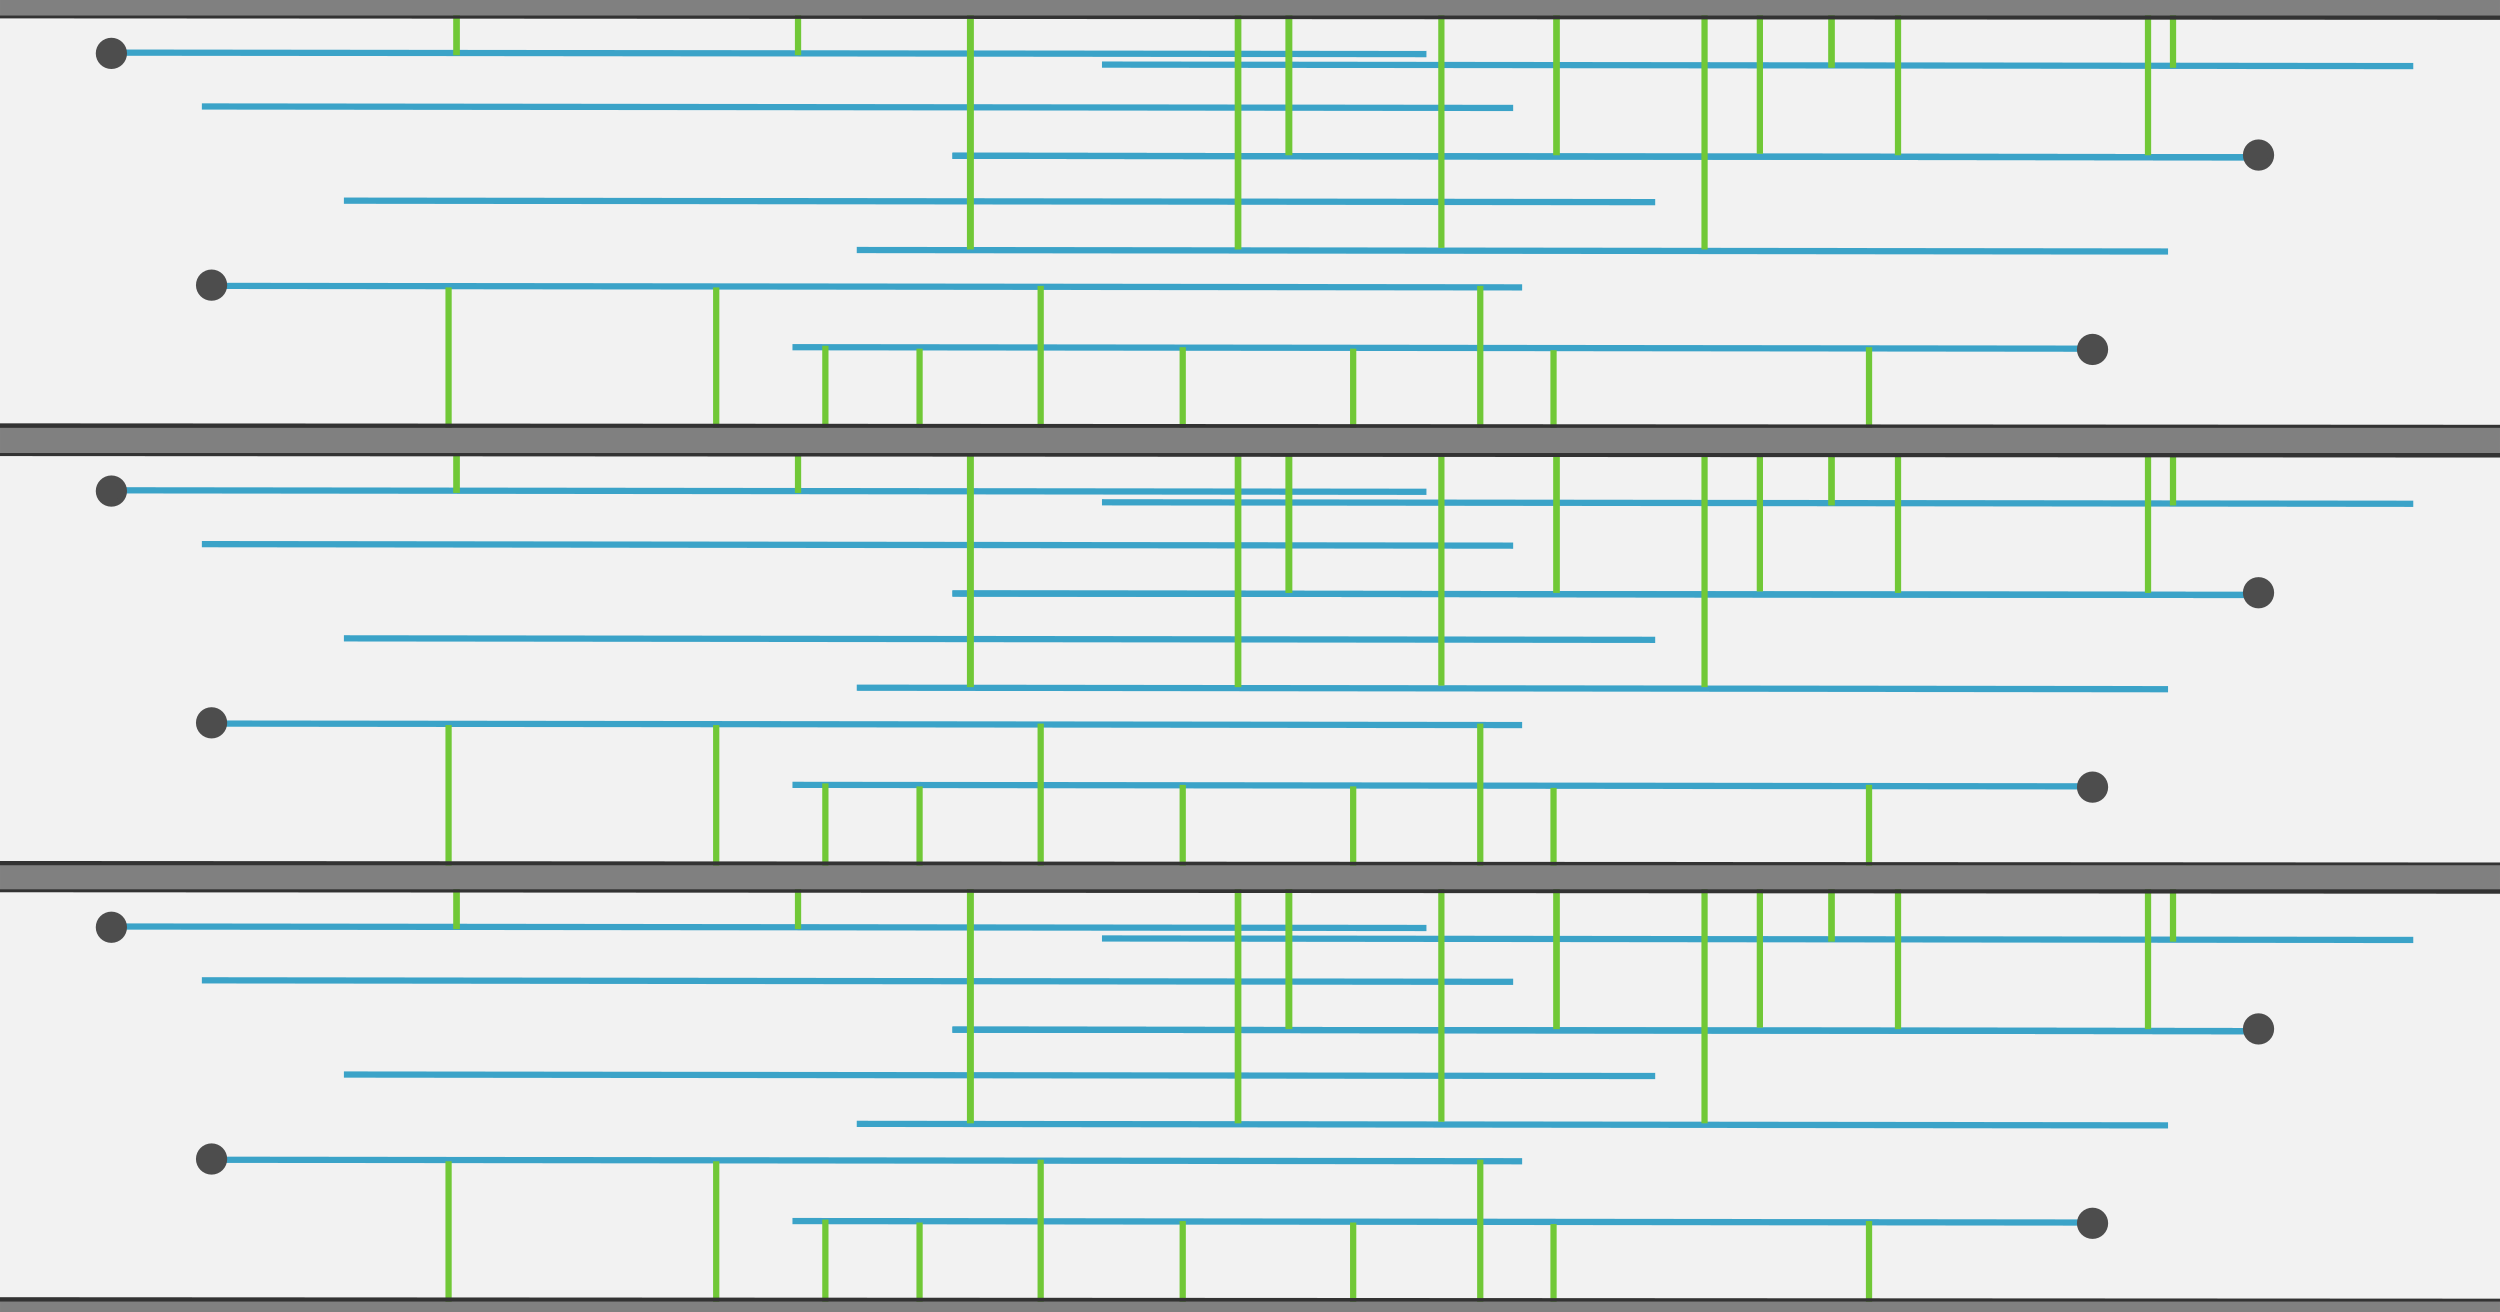 <?xml version="1.0" encoding="UTF-8" standalone="no"?>
<!-- Created with Inkscape (http://www.inkscape.org/) -->

<svg
   xmlns:dc="http://purl.org/dc/elements/1.1/"
   xmlns:cc="http://creativecommons.org/ns#"
   xmlns:rdf="http://www.w3.org/1999/02/22-rdf-syntax-ns#"
   xmlns:svg="http://www.w3.org/2000/svg"
   xmlns="http://www.w3.org/2000/svg"
   xmlns:sodipodi="http://sodipodi.sourceforge.net/DTD/sodipodi-0.dtd"
   xmlns:inkscape="http://www.inkscape.org/namespaces/inkscape"
   width="400"
   height="210"
   viewBox="0 0 105.833 55.563"
   version="1.1"
   id="svg8"
   sodipodi:docname="model_mockup.svg"
   inkscape:version="0.92.2 5c3e80d, 2017-08-06"
   inkscape:export-filename="/Users/cdavew/Dropbox/aics/repos/stress_fiber/notebooks/model_mockup.png"
   inkscape:export-xdpi="156"
   inkscape:export-ydpi="156">
  <rect x="0" y="0" width="105.833" height="55.563" fill="#808080" stroke="none"/>
  <defs
     id="defs2">
    <clipPath
       clipPathUnits="userSpaceOnUse"
       id="clipPath1134">
      <rect
         y="244.4"
         x="-0.19"
         height="17.47"
         width="106.34"
         id="rect1136"
         style="fill:#ffffff;fill-opacity:1;stroke:none;stroke-width:0.5;stroke-opacity:1" />
    </clipPath>
  </defs>
  <sodipodi:namedview
     id="base"
     pagecolor="#ffffff"
     bordercolor="#666666"
     borderopacity="1.0"
     inkscape:pageopacity="0.0"
     inkscape:pageshadow="2"
     inkscape:zoom="4.18"
     inkscape:cx="237.92399"
     inkscape:cy="89.290788"
     inkscape:document-units="mm"
     inkscape:current-layer="layer1"
     showgrid="false"
     units="px"
     inkscape:window-width="3440"
     inkscape:window-height="1395"
     inkscape:window-x="0"
     inkscape:window-y="1"
     inkscape:window-maximized="1" />
  <g
     inkscape:label="Layer 1"
     inkscape:groupmode="layer"
     id="layer1"
     transform="translate(0,-241.437)">
    <g
       id="g1132"
       clip-path="url(#clipPath1134)"
       transform="translate(0,-2.317)">
      <rect
         y="244.4"
         x="-0.19"
         height="17.47"
         width="106.34"
         id="rect1089"
         style="fill:#f2f2f2;fill-opacity:1;stroke:none;stroke-width:0.5;stroke-opacity:1" />
      <path
         transform="translate(0.063,-2.342)"
         mask="none"
         inkscape:connector-curvature="0"
         id="path815"
         d="m 8.482,250.603 55.512,0.063"
         style="fill:none;stroke:#3ba3c8;stroke-width:0.265px;stroke-linecap:butt;stroke-linejoin:miter;stroke-opacity:1" />
      <path
         transform="translate(0.063,-2.342)"
         mask="none"
         style="fill:none;stroke:#3ba3c8;stroke-width:0.265px;stroke-linecap:butt;stroke-linejoin:miter;stroke-opacity:1"
         d="m 14.495,254.591 55.512,0.063"
         id="path817"
         inkscape:connector-curvature="0" />
      <path
         transform="translate(0.063,-2.342)"
         mask="none"
         inkscape:connector-curvature="0"
         id="path819"
         d="m 8.862,258.199 55.512,0.063"
         style="fill:none;stroke:#3ba3c8;stroke-width:0.265px;stroke-linecap:butt;stroke-linejoin:miter;stroke-opacity:1" />
      <path
         transform="translate(0.063,-2.342)"
         mask="none"
         style="fill:none;stroke:#3ba3c8;stroke-width:0.265px;stroke-linecap:butt;stroke-linejoin:miter;stroke-opacity:1"
         d="m 33.484,260.794 55.512,0.063"
         id="path821"
         inkscape:connector-curvature="0" />
      <path
         transform="translate(0.063,-2.342)"
         mask="none"
         inkscape:connector-curvature="0"
         id="path823"
         d="m 36.206,256.68 55.512,0.063"
         style="fill:none;stroke:#3ba3c8;stroke-width:0.265px;stroke-linecap:butt;stroke-linejoin:miter;stroke-opacity:1" />
      <path
         transform="translate(0.063,-2.342)"
         mask="none"
         style="fill:none;stroke:#3ba3c8;stroke-width:0.265px;stroke-linecap:butt;stroke-linejoin:miter;stroke-opacity:1"
         d="m 40.257,252.692 55.512,0.063"
         id="path825"
         inkscape:connector-curvature="0" />
      <path
         transform="translate(0.063,-2.342)"
         mask="none"
         inkscape:connector-curvature="0"
         id="path827"
         d="m 40.257,252.692 55.512,0.063"
         style="fill:none;stroke:#3ba3c8;stroke-width:0.265px;stroke-linecap:butt;stroke-linejoin:miter;stroke-opacity:1" />
      <path
         transform="translate(0.063,-2.342)"
         mask="none"
         style="fill:none;stroke:#3ba3c8;stroke-width:0.265px;stroke-linecap:butt;stroke-linejoin:miter;stroke-opacity:1"
         d="m 46.587,248.831 55.512,0.063"
         id="path829"
         inkscape:connector-curvature="0" />
      <path
         transform="translate(0.063,-2.342)"
         mask="none"
         inkscape:connector-curvature="0"
         id="path831"
         d="m 4.811,248.324 55.512,0.063"
         style="fill:none;stroke:#3ba3c8;stroke-width:0.265px;stroke-linecap:butt;stroke-linejoin:miter;stroke-opacity:1" />
      <circle
         transform="translate(0.063,-2.342)"
         mask="none"
         r="0.537"
         cy="248.356"
         cx="4.652"
         id="path842"
         style="fill:#4d4d4d;fill-opacity:1;stroke:#4d4d4d;stroke-width:0.249;stroke-opacity:1" />
      <circle
         transform="translate(0.063,-2.342)"
         mask="none"
         style="fill:#4d4d4d;fill-opacity:1;stroke:#4d4d4d;stroke-width:0.249;stroke-opacity:1"
         id="circle844"
         cx="8.893"
         cy="258.167"
         r="0.537" />
      <circle
         transform="translate(0.063,-2.342)"
         mask="none"
         r="0.537"
         cy="260.889"
         cx="88.521"
         id="circle846"
         style="fill:#4d4d4d;fill-opacity:1;stroke:#4d4d4d;stroke-width:0.249;stroke-opacity:1" />
      <circle
         transform="translate(0.063,-2.342)"
         mask="none"
         style="fill:#4d4d4d;fill-opacity:1;stroke:#4d4d4d;stroke-width:0.249;stroke-opacity:1"
         id="circle848"
         cx="95.548"
         cy="252.66"
         r="0.537" />
      <path
         transform="translate(0.063,-2.342)"
         mask="none"
         inkscape:connector-curvature="0"
         id="path850"
         d="m 34.877,260.731 v 4.051"
         style="fill:none;stroke:#71c837;stroke-width:0.265px;stroke-linecap:butt;stroke-linejoin:miter;stroke-opacity:1" />
      <path
         transform="translate(0.063,-2.342)"
         mask="none"
         style="fill:none;stroke:#71c837;stroke-width:0.265px;stroke-linecap:butt;stroke-linejoin:miter;stroke-opacity:1"
         d="m 38.865,260.857 v 4.051"
         id="path852"
         inkscape:connector-curvature="0" />
      <path
         transform="translate(0.063,-2.342)"
         mask="none"
         inkscape:connector-curvature="0"
         id="path854"
         d="m 50.005,260.794 v 4.051"
         style="fill:none;stroke:#71c837;stroke-width:0.265px;stroke-linecap:butt;stroke-linejoin:miter;stroke-opacity:1" />
      <path
         transform="translate(0.063,-2.342)"
         mask="none"
         style="fill:none;stroke:#71c837;stroke-width:0.265px;stroke-linecap:butt;stroke-linejoin:miter;stroke-opacity:1"
         d="m 57.221,260.857 v 4.051"
         id="path856"
         inkscape:connector-curvature="0" />
      <path
         transform="translate(0.063,-2.342)"
         mask="none"
         inkscape:connector-curvature="0"
         id="path858"
         d="m 65.703,260.92 v 4.051"
         style="fill:none;stroke:#71c837;stroke-width:0.265px;stroke-linecap:butt;stroke-linejoin:miter;stroke-opacity:1" />
      <path
         transform="translate(0.063,-2.342)"
         mask="none"
         style="fill:none;stroke:#71c837;stroke-width:0.265px;stroke-linecap:butt;stroke-linejoin:miter;stroke-opacity:1"
         d="m 79.059,260.794 v 4.051"
         id="path860"
         inkscape:connector-curvature="0" />
      <path
         transform="translate(0.063,-2.342)"
         mask="none"
         sodipodi:nodetypes="cc"
         inkscape:connector-curvature="0"
         id="path862"
         d="m 62.601,258.199 v 9.621"
         style="fill:none;stroke:#71c837;stroke-width:0.265px;stroke-linecap:butt;stroke-linejoin:miter;stroke-opacity:1" />
      <path
         transform="translate(0.063,-2.342)"
         mask="none"
         style="fill:none;stroke:#71c837;stroke-width:0.265px;stroke-linecap:butt;stroke-linejoin:miter;stroke-opacity:1"
         d="m 43.992,258.199 v 9.621"
         id="path864"
         inkscape:connector-curvature="0"
         sodipodi:nodetypes="cc" />
      <path
         transform="translate(0.063,-2.342)"
         mask="none"
         sodipodi:nodetypes="cc"
         inkscape:connector-curvature="0"
         id="path866"
         d="m 18.926,258.262 v 9.621"
         style="fill:none;stroke:#71c837;stroke-width:0.265px;stroke-linecap:butt;stroke-linejoin:miter;stroke-opacity:1" />
      <path
         transform="translate(0.063,-2.342)"
         mask="none"
         style="fill:none;stroke:#71c837;stroke-width:0.265px;stroke-linecap:butt;stroke-linejoin:miter;stroke-opacity:1"
         d="m 30.256,258.262 v 9.621"
         id="path868"
         inkscape:connector-curvature="0"
         sodipodi:nodetypes="cc" />
      <path
         transform="translate(0.063,-2.342)"
         mask="none"
         inkscape:connector-curvature="0"
         id="path870"
         d="m 60.955,243.807 v 12.786"
         style="fill:none;stroke:#71c837;stroke-width:0.265px;stroke-linecap:butt;stroke-linejoin:miter;stroke-opacity:1" />
      <path
         transform="translate(0.063,-2.342)"
         mask="none"
         style="fill:none;stroke:#71c837;stroke-width:0.265px;stroke-linecap:butt;stroke-linejoin:miter;stroke-opacity:1"
         d="m 72.096,245.2 v 11.457"
         id="path872"
         inkscape:connector-curvature="0" />
      <path
         transform="translate(0.063,-2.342)"
         mask="none"
         style="fill:none;stroke:#71c837;stroke-width:0.295px;stroke-linecap:butt;stroke-linejoin:miter;stroke-opacity:1"
         d="m 41.017,244.693 v 11.963"
         id="path874"
         inkscape:connector-curvature="0"
         sodipodi:nodetypes="cc" />
      <path
         transform="translate(0.063,-2.342)"
         mask="none"
         sodipodi:nodetypes="cc"
         inkscape:connector-curvature="0"
         id="path876"
         d="m 52.347,245.643 v 11.014"
         style="fill:none;stroke:#71c837;stroke-width:0.283px;stroke-linecap:butt;stroke-linejoin:miter;stroke-opacity:1" />
      <path
         transform="translate(0.063,-2.342)"
         mask="none"
         style="fill:none;stroke:#71c837;stroke-width:0.265px;stroke-linecap:butt;stroke-linejoin:miter;stroke-opacity:1"
         d="m 74.438,239.82 v 12.786"
         id="path878"
         inkscape:connector-curvature="0" />
      <path
         transform="translate(0.063,-2.342)"
         mask="none"
         inkscape:connector-curvature="0"
         id="path880"
         d="m 80.286,241.212 v 11.457"
         style="fill:none;stroke:#71c837;stroke-width:0.265px;stroke-linecap:butt;stroke-linejoin:miter;stroke-opacity:1" />
      <path
         transform="translate(0.063,-2.342)"
         mask="none"
         sodipodi:nodetypes="cc"
         inkscape:connector-curvature="0"
         id="path882"
         d="m 54.499,240.706 v 11.963"
         style="fill:none;stroke:#71c837;stroke-width:0.295;stroke-linecap:butt;stroke-linejoin:miter;stroke-miterlimit:4;stroke-dasharray:none;stroke-opacity:1" />
      <path
         transform="translate(0.063,-2.342)"
         mask="none"
         style="fill:none;stroke:#71c837;stroke-width:0.283;stroke-linecap:butt;stroke-linejoin:miter;stroke-miterlimit:4;stroke-dasharray:none;stroke-opacity:1"
         d="m 65.829,241.655 v 11.014"
         id="path884"
         inkscape:connector-curvature="0"
         sodipodi:nodetypes="cc" />
      <path
         transform="translate(0.063,-2.342)"
         mask="none"
         style="fill:none;stroke:#71c837;stroke-width:0.265px;stroke-linecap:butt;stroke-linejoin:miter;stroke-opacity:1"
         d="m 90.87,241.212 v 11.457"
         id="path886"
         inkscape:connector-curvature="0" />
      <path
         transform="translate(0.063,-2.342)"
         mask="none"
         style="fill:none;stroke:#71c837;stroke-width:0.265px;stroke-linecap:butt;stroke-linejoin:miter;stroke-opacity:1"
         d="m 91.928,237.508 v 11.457"
         id="path888"
         inkscape:connector-curvature="0" />
      <path
         transform="translate(0.063,-2.342)"
         mask="none"
         sodipodi:nodetypes="cc"
         inkscape:connector-curvature="0"
         id="path890"
         d="m 77.471,237.951 v 11.014"
         style="fill:none;stroke:#71c837;stroke-width:0.283px;stroke-linecap:butt;stroke-linejoin:miter;stroke-opacity:1" />
      <path
         transform="translate(0.063,-2.342)"
         mask="none"
         inkscape:connector-curvature="0"
         id="path892"
         d="m 33.72,236.979 v 11.457"
         style="fill:none;stroke:#71c837;stroke-width:0.265px;stroke-linecap:butt;stroke-linejoin:miter;stroke-opacity:1" />
      <path
         transform="translate(0.063,-2.342)"
         mask="none"
         style="fill:none;stroke:#71c837;stroke-width:0.283px;stroke-linecap:butt;stroke-linejoin:miter;stroke-opacity:1"
         d="m 19.263,244.83 v 3.605"
         id="path894"
         inkscape:connector-curvature="0"
         sodipodi:nodetypes="cc" />
      <path
         transform="translate(0.063,-2.342)"
         mask="none"
         sodipodi:nodetypes="cc"
         style="fill:none;stroke:#333333;stroke-width:0.265px;stroke-linecap:butt;stroke-linejoin:miter;stroke-opacity:1"
         d="M -0.253,246.742 106.087,246.805"
         id="path833"
         inkscape:connector-curvature="0" />
      <path
         transform="translate(0.063,-2.342)"
         mask="none"
         inkscape:connector-curvature="0"
         id="path835"
         d="M -0.253,264.149 106.087,264.212"
         style="fill:none;stroke:#333333;stroke-width:0.265px;stroke-linecap:butt;stroke-linejoin:miter;stroke-opacity:1"
         sodipodi:nodetypes="cc" />
    </g>
    <g
       clip-path="url(#clipPath1134)"
       id="g1216"
       transform="translate(0,16.212)">
      <rect
         style="fill:#f2f2f2;fill-opacity:1;stroke:none;stroke-width:0.5;stroke-opacity:1"
         id="rect1138"
         width="106.34"
         height="17.47"
         x="-0.19"
         y="244.4" />
      <path
         style="fill:none;stroke:#3ba3c8;stroke-width:0.265px;stroke-linecap:butt;stroke-linejoin:miter;stroke-opacity:1"
         d="m 8.482,250.603 55.512,0.063"
         id="path1140"
         inkscape:connector-curvature="0"
         mask="none"
         transform="translate(0.063,-2.342)" />
      <path
         inkscape:connector-curvature="0"
         id="path1142"
         d="m 14.495,254.591 55.512,0.063"
         style="fill:none;stroke:#3ba3c8;stroke-width:0.265px;stroke-linecap:butt;stroke-linejoin:miter;stroke-opacity:1"
         mask="none"
         transform="translate(0.063,-2.342)" />
      <path
         style="fill:none;stroke:#3ba3c8;stroke-width:0.265px;stroke-linecap:butt;stroke-linejoin:miter;stroke-opacity:1"
         d="m 8.862,258.199 55.512,0.063"
         id="path1144"
         inkscape:connector-curvature="0"
         mask="none"
         transform="translate(0.063,-2.342)" />
      <path
         inkscape:connector-curvature="0"
         id="path1146"
         d="m 33.484,260.794 55.512,0.063"
         style="fill:none;stroke:#3ba3c8;stroke-width:0.265px;stroke-linecap:butt;stroke-linejoin:miter;stroke-opacity:1"
         mask="none"
         transform="translate(0.063,-2.342)" />
      <path
         style="fill:none;stroke:#3ba3c8;stroke-width:0.265px;stroke-linecap:butt;stroke-linejoin:miter;stroke-opacity:1"
         d="m 36.206,256.68 55.512,0.063"
         id="path1148"
         inkscape:connector-curvature="0"
         mask="none"
         transform="translate(0.063,-2.342)" />
      <path
         inkscape:connector-curvature="0"
         id="path1150"
         d="m 40.257,252.692 55.512,0.063"
         style="fill:none;stroke:#3ba3c8;stroke-width:0.265px;stroke-linecap:butt;stroke-linejoin:miter;stroke-opacity:1"
         mask="none"
         transform="translate(0.063,-2.342)" />
      <path
         style="fill:none;stroke:#3ba3c8;stroke-width:0.265px;stroke-linecap:butt;stroke-linejoin:miter;stroke-opacity:1"
         d="m 40.257,252.692 55.512,0.063"
         id="path1152"
         inkscape:connector-curvature="0"
         mask="none"
         transform="translate(0.063,-2.342)" />
      <path
         inkscape:connector-curvature="0"
         id="path1154"
         d="m 46.587,248.831 55.512,0.063"
         style="fill:none;stroke:#3ba3c8;stroke-width:0.265px;stroke-linecap:butt;stroke-linejoin:miter;stroke-opacity:1"
         mask="none"
         transform="translate(0.063,-2.342)" />
      <path
         style="fill:none;stroke:#3ba3c8;stroke-width:0.265px;stroke-linecap:butt;stroke-linejoin:miter;stroke-opacity:1"
         d="m 4.811,248.324 55.512,0.063"
         id="path1156"
         inkscape:connector-curvature="0"
         mask="none"
         transform="translate(0.063,-2.342)" />
      <circle
         style="fill:#4d4d4d;fill-opacity:1;stroke:#4d4d4d;stroke-width:0.249;stroke-opacity:1"
         id="circle1158"
         cx="4.652"
         cy="248.356"
         r="0.537"
         mask="none"
         transform="translate(0.063,-2.342)" />
      <circle
         r="0.537"
         cy="258.167"
         cx="8.893"
         id="circle1160"
         style="fill:#4d4d4d;fill-opacity:1;stroke:#4d4d4d;stroke-width:0.249;stroke-opacity:1"
         mask="none"
         transform="translate(0.063,-2.342)" />
      <circle
         style="fill:#4d4d4d;fill-opacity:1;stroke:#4d4d4d;stroke-width:0.249;stroke-opacity:1"
         id="circle1162"
         cx="88.521"
         cy="260.889"
         r="0.537"
         mask="none"
         transform="translate(0.063,-2.342)" />
      <circle
         r="0.537"
         cy="252.66"
         cx="95.548"
         id="circle1164"
         style="fill:#4d4d4d;fill-opacity:1;stroke:#4d4d4d;stroke-width:0.249;stroke-opacity:1"
         mask="none"
         transform="translate(0.063,-2.342)" />
      <path
         style="fill:none;stroke:#71c837;stroke-width:0.265px;stroke-linecap:butt;stroke-linejoin:miter;stroke-opacity:1"
         d="m 34.877,260.731 v 4.051"
         id="path1166"
         inkscape:connector-curvature="0"
         mask="none"
         transform="translate(0.063,-2.342)" />
      <path
         inkscape:connector-curvature="0"
         id="path1168"
         d="m 38.865,260.857 v 4.051"
         style="fill:none;stroke:#71c837;stroke-width:0.265px;stroke-linecap:butt;stroke-linejoin:miter;stroke-opacity:1"
         mask="none"
         transform="translate(0.063,-2.342)" />
      <path
         style="fill:none;stroke:#71c837;stroke-width:0.265px;stroke-linecap:butt;stroke-linejoin:miter;stroke-opacity:1"
         d="m 50.005,260.794 v 4.051"
         id="path1170"
         inkscape:connector-curvature="0"
         mask="none"
         transform="translate(0.063,-2.342)" />
      <path
         inkscape:connector-curvature="0"
         id="path1172"
         d="m 57.221,260.857 v 4.051"
         style="fill:none;stroke:#71c837;stroke-width:0.265px;stroke-linecap:butt;stroke-linejoin:miter;stroke-opacity:1"
         mask="none"
         transform="translate(0.063,-2.342)" />
      <path
         style="fill:none;stroke:#71c837;stroke-width:0.265px;stroke-linecap:butt;stroke-linejoin:miter;stroke-opacity:1"
         d="m 65.703,260.92 v 4.051"
         id="path1174"
         inkscape:connector-curvature="0"
         mask="none"
         transform="translate(0.063,-2.342)" />
      <path
         inkscape:connector-curvature="0"
         id="path1176"
         d="m 79.059,260.794 v 4.051"
         style="fill:none;stroke:#71c837;stroke-width:0.265px;stroke-linecap:butt;stroke-linejoin:miter;stroke-opacity:1"
         mask="none"
         transform="translate(0.063,-2.342)" />
      <path
         style="fill:none;stroke:#71c837;stroke-width:0.265px;stroke-linecap:butt;stroke-linejoin:miter;stroke-opacity:1"
         d="m 62.601,258.199 v 9.621"
         id="path1178"
         inkscape:connector-curvature="0"
         sodipodi:nodetypes="cc"
         mask="none"
         transform="translate(0.063,-2.342)" />
      <path
         sodipodi:nodetypes="cc"
         inkscape:connector-curvature="0"
         id="path1180"
         d="m 43.992,258.199 v 9.621"
         style="fill:none;stroke:#71c837;stroke-width:0.265px;stroke-linecap:butt;stroke-linejoin:miter;stroke-opacity:1"
         mask="none"
         transform="translate(0.063,-2.342)" />
      <path
         style="fill:none;stroke:#71c837;stroke-width:0.265px;stroke-linecap:butt;stroke-linejoin:miter;stroke-opacity:1"
         d="m 18.926,258.262 v 9.621"
         id="path1182"
         inkscape:connector-curvature="0"
         sodipodi:nodetypes="cc"
         mask="none"
         transform="translate(0.063,-2.342)" />
      <path
         sodipodi:nodetypes="cc"
         inkscape:connector-curvature="0"
         id="path1184"
         d="m 30.256,258.262 v 9.621"
         style="fill:none;stroke:#71c837;stroke-width:0.265px;stroke-linecap:butt;stroke-linejoin:miter;stroke-opacity:1"
         mask="none"
         transform="translate(0.063,-2.342)" />
      <path
         style="fill:none;stroke:#71c837;stroke-width:0.265px;stroke-linecap:butt;stroke-linejoin:miter;stroke-opacity:1"
         d="m 60.955,243.807 v 12.786"
         id="path1186"
         inkscape:connector-curvature="0"
         mask="none"
         transform="translate(0.063,-2.342)" />
      <path
         inkscape:connector-curvature="0"
         id="path1188"
         d="m 72.096,245.2 v 11.457"
         style="fill:none;stroke:#71c837;stroke-width:0.265px;stroke-linecap:butt;stroke-linejoin:miter;stroke-opacity:1"
         mask="none"
         transform="translate(0.063,-2.342)" />
      <path
         sodipodi:nodetypes="cc"
         inkscape:connector-curvature="0"
         id="path1190"
         d="m 41.017,244.693 v 11.963"
         style="fill:none;stroke:#71c837;stroke-width:0.295px;stroke-linecap:butt;stroke-linejoin:miter;stroke-opacity:1"
         mask="none"
         transform="translate(0.063,-2.342)" />
      <path
         style="fill:none;stroke:#71c837;stroke-width:0.283px;stroke-linecap:butt;stroke-linejoin:miter;stroke-opacity:1"
         d="m 52.347,245.643 v 11.014"
         id="path1192"
         inkscape:connector-curvature="0"
         sodipodi:nodetypes="cc"
         mask="none"
         transform="translate(0.063,-2.342)" />
      <path
         inkscape:connector-curvature="0"
         id="path1194"
         d="m 74.438,239.82 v 12.786"
         style="fill:none;stroke:#71c837;stroke-width:0.265px;stroke-linecap:butt;stroke-linejoin:miter;stroke-opacity:1"
         mask="none"
         transform="translate(0.063,-2.342)" />
      <path
         style="fill:none;stroke:#71c837;stroke-width:0.265px;stroke-linecap:butt;stroke-linejoin:miter;stroke-opacity:1"
         d="m 80.286,241.212 v 11.457"
         id="path1196"
         inkscape:connector-curvature="0"
         mask="none"
         transform="translate(0.063,-2.342)" />
      <path
         style="fill:none;stroke:#71c837;stroke-width:0.295;stroke-linecap:butt;stroke-linejoin:miter;stroke-miterlimit:4;stroke-dasharray:none;stroke-opacity:1"
         d="m 54.499,240.706 v 11.963"
         id="path1198"
         inkscape:connector-curvature="0"
         sodipodi:nodetypes="cc"
         mask="none"
         transform="translate(0.063,-2.342)" />
      <path
         sodipodi:nodetypes="cc"
         inkscape:connector-curvature="0"
         id="path1200"
         d="m 65.829,241.655 v 11.014"
         style="fill:none;stroke:#71c837;stroke-width:0.283;stroke-linecap:butt;stroke-linejoin:miter;stroke-miterlimit:4;stroke-dasharray:none;stroke-opacity:1"
         mask="none"
         transform="translate(0.063,-2.342)" />
      <path
         inkscape:connector-curvature="0"
         id="path1202"
         d="m 90.87,241.212 v 11.457"
         style="fill:none;stroke:#71c837;stroke-width:0.265px;stroke-linecap:butt;stroke-linejoin:miter;stroke-opacity:1"
         mask="none"
         transform="translate(0.063,-2.342)" />
      <path
         inkscape:connector-curvature="0"
         id="path1204"
         d="m 91.928,237.508 v 11.457"
         style="fill:none;stroke:#71c837;stroke-width:0.265px;stroke-linecap:butt;stroke-linejoin:miter;stroke-opacity:1"
         mask="none"
         transform="translate(0.063,-2.342)" />
      <path
         style="fill:none;stroke:#71c837;stroke-width:0.283px;stroke-linecap:butt;stroke-linejoin:miter;stroke-opacity:1"
         d="m 77.471,237.951 v 11.014"
         id="path1206"
         inkscape:connector-curvature="0"
         sodipodi:nodetypes="cc"
         mask="none"
         transform="translate(0.063,-2.342)" />
      <path
         style="fill:none;stroke:#71c837;stroke-width:0.265px;stroke-linecap:butt;stroke-linejoin:miter;stroke-opacity:1"
         d="m 33.72,236.979 v 11.457"
         id="path1208"
         inkscape:connector-curvature="0"
         mask="none"
         transform="translate(0.063,-2.342)" />
      <path
         sodipodi:nodetypes="cc"
         inkscape:connector-curvature="0"
         id="path1210"
         d="m 19.263,244.83 v 3.605"
         style="fill:none;stroke:#71c837;stroke-width:0.283px;stroke-linecap:butt;stroke-linejoin:miter;stroke-opacity:1"
         mask="none"
         transform="translate(0.063,-2.342)" />
      <path
         inkscape:connector-curvature="0"
         id="path1212"
         d="M -0.253,246.742 106.087,246.805"
         style="fill:none;stroke:#333333;stroke-width:0.265px;stroke-linecap:butt;stroke-linejoin:miter;stroke-opacity:1"
         sodipodi:nodetypes="cc"
         mask="none"
         transform="translate(0.063,-2.342)" />
      <path
         sodipodi:nodetypes="cc"
         style="fill:none;stroke:#333333;stroke-width:0.265px;stroke-linecap:butt;stroke-linejoin:miter;stroke-opacity:1"
         d="M -0.253,264.149 106.087,264.212"
         id="path1214"
         inkscape:connector-curvature="0"
         mask="none"
         transform="translate(0.063,-2.342)" />
    </g>
    <g
       transform="translate(0,34.677)"
       id="g1296"
       clip-path="url(#clipPath1134)">
      <rect
         y="244.4"
         x="-0.19"
         height="17.47"
         width="106.34"
         id="rect1218"
         style="fill:#f2f2f2;fill-opacity:1;stroke:none;stroke-width:0.5;stroke-opacity:1" />
      <path
         transform="translate(0.063,-2.342)"
         mask="none"
         inkscape:connector-curvature="0"
         id="path1220"
         d="m 8.482,250.603 55.512,0.063"
         style="fill:none;stroke:#3ba3c8;stroke-width:0.265px;stroke-linecap:butt;stroke-linejoin:miter;stroke-opacity:1" />
      <path
         transform="translate(0.063,-2.342)"
         mask="none"
         style="fill:none;stroke:#3ba3c8;stroke-width:0.265px;stroke-linecap:butt;stroke-linejoin:miter;stroke-opacity:1"
         d="m 14.495,254.591 55.512,0.063"
         id="path1222"
         inkscape:connector-curvature="0" />
      <path
         transform="translate(0.063,-2.342)"
         mask="none"
         inkscape:connector-curvature="0"
         id="path1224"
         d="m 8.862,258.199 55.512,0.063"
         style="fill:none;stroke:#3ba3c8;stroke-width:0.265px;stroke-linecap:butt;stroke-linejoin:miter;stroke-opacity:1" />
      <path
         transform="translate(0.063,-2.342)"
         mask="none"
         style="fill:none;stroke:#3ba3c8;stroke-width:0.265px;stroke-linecap:butt;stroke-linejoin:miter;stroke-opacity:1"
         d="m 33.484,260.794 55.512,0.063"
         id="path1226"
         inkscape:connector-curvature="0" />
      <path
         transform="translate(0.063,-2.342)"
         mask="none"
         inkscape:connector-curvature="0"
         id="path1228"
         d="m 36.206,256.68 55.512,0.063"
         style="fill:none;stroke:#3ba3c8;stroke-width:0.265px;stroke-linecap:butt;stroke-linejoin:miter;stroke-opacity:1" />
      <path
         transform="translate(0.063,-2.342)"
         mask="none"
         style="fill:none;stroke:#3ba3c8;stroke-width:0.265px;stroke-linecap:butt;stroke-linejoin:miter;stroke-opacity:1"
         d="m 40.257,252.692 55.512,0.063"
         id="path1230"
         inkscape:connector-curvature="0" />
      <path
         transform="translate(0.063,-2.342)"
         mask="none"
         inkscape:connector-curvature="0"
         id="path1232"
         d="m 40.257,252.692 55.512,0.063"
         style="fill:none;stroke:#3ba3c8;stroke-width:0.265px;stroke-linecap:butt;stroke-linejoin:miter;stroke-opacity:1" />
      <path
         transform="translate(0.063,-2.342)"
         mask="none"
         style="fill:none;stroke:#3ba3c8;stroke-width:0.265px;stroke-linecap:butt;stroke-linejoin:miter;stroke-opacity:1"
         d="m 46.587,248.831 55.512,0.063"
         id="path1234"
         inkscape:connector-curvature="0" />
      <path
         transform="translate(0.063,-2.342)"
         mask="none"
         inkscape:connector-curvature="0"
         id="path1236"
         d="m 4.811,248.324 55.512,0.063"
         style="fill:none;stroke:#3ba3c8;stroke-width:0.265px;stroke-linecap:butt;stroke-linejoin:miter;stroke-opacity:1" />
      <circle
         transform="translate(0.063,-2.342)"
         mask="none"
         r="0.537"
         cy="248.356"
         cx="4.652"
         id="circle1238"
         style="fill:#4d4d4d;fill-opacity:1;stroke:#4d4d4d;stroke-width:0.249;stroke-opacity:1" />
      <circle
         transform="translate(0.063,-2.342)"
         mask="none"
         style="fill:#4d4d4d;fill-opacity:1;stroke:#4d4d4d;stroke-width:0.249;stroke-opacity:1"
         id="circle1240"
         cx="8.893"
         cy="258.167"
         r="0.537" />
      <circle
         transform="translate(0.063,-2.342)"
         mask="none"
         r="0.537"
         cy="260.889"
         cx="88.521"
         id="circle1242"
         style="fill:#4d4d4d;fill-opacity:1;stroke:#4d4d4d;stroke-width:0.249;stroke-opacity:1" />
      <circle
         transform="translate(0.063,-2.342)"
         mask="none"
         style="fill:#4d4d4d;fill-opacity:1;stroke:#4d4d4d;stroke-width:0.249;stroke-opacity:1"
         id="circle1244"
         cx="95.548"
         cy="252.66"
         r="0.537" />
      <path
         transform="translate(0.063,-2.342)"
         mask="none"
         inkscape:connector-curvature="0"
         id="path1246"
         d="m 34.877,260.731 v 4.051"
         style="fill:none;stroke:#71c837;stroke-width:0.265px;stroke-linecap:butt;stroke-linejoin:miter;stroke-opacity:1" />
      <path
         transform="translate(0.063,-2.342)"
         mask="none"
         style="fill:none;stroke:#71c837;stroke-width:0.265px;stroke-linecap:butt;stroke-linejoin:miter;stroke-opacity:1"
         d="m 38.865,260.857 v 4.051"
         id="path1248"
         inkscape:connector-curvature="0" />
      <path
         transform="translate(0.063,-2.342)"
         mask="none"
         inkscape:connector-curvature="0"
         id="path1250"
         d="m 50.005,260.794 v 4.051"
         style="fill:none;stroke:#71c837;stroke-width:0.265px;stroke-linecap:butt;stroke-linejoin:miter;stroke-opacity:1" />
      <path
         transform="translate(0.063,-2.342)"
         mask="none"
         style="fill:none;stroke:#71c837;stroke-width:0.265px;stroke-linecap:butt;stroke-linejoin:miter;stroke-opacity:1"
         d="m 57.221,260.857 v 4.051"
         id="path1252"
         inkscape:connector-curvature="0" />
      <path
         transform="translate(0.063,-2.342)"
         mask="none"
         inkscape:connector-curvature="0"
         id="path1254"
         d="m 65.703,260.92 v 4.051"
         style="fill:none;stroke:#71c837;stroke-width:0.265px;stroke-linecap:butt;stroke-linejoin:miter;stroke-opacity:1" />
      <path
         transform="translate(0.063,-2.342)"
         mask="none"
         style="fill:none;stroke:#71c837;stroke-width:0.265px;stroke-linecap:butt;stroke-linejoin:miter;stroke-opacity:1"
         d="m 79.059,260.794 v 4.051"
         id="path1256"
         inkscape:connector-curvature="0" />
      <path
         transform="translate(0.063,-2.342)"
         mask="none"
         sodipodi:nodetypes="cc"
         inkscape:connector-curvature="0"
         id="path1258"
         d="m 62.601,258.199 v 9.621"
         style="fill:none;stroke:#71c837;stroke-width:0.265px;stroke-linecap:butt;stroke-linejoin:miter;stroke-opacity:1" />
      <path
         transform="translate(0.063,-2.342)"
         mask="none"
         style="fill:none;stroke:#71c837;stroke-width:0.265px;stroke-linecap:butt;stroke-linejoin:miter;stroke-opacity:1"
         d="m 43.992,258.199 v 9.621"
         id="path1260"
         inkscape:connector-curvature="0"
         sodipodi:nodetypes="cc" />
      <path
         transform="translate(0.063,-2.342)"
         mask="none"
         sodipodi:nodetypes="cc"
         inkscape:connector-curvature="0"
         id="path1262"
         d="m 18.926,258.262 v 9.621"
         style="fill:none;stroke:#71c837;stroke-width:0.265px;stroke-linecap:butt;stroke-linejoin:miter;stroke-opacity:1" />
      <path
         transform="translate(0.063,-2.342)"
         mask="none"
         style="fill:none;stroke:#71c837;stroke-width:0.265px;stroke-linecap:butt;stroke-linejoin:miter;stroke-opacity:1"
         d="m 30.256,258.262 v 9.621"
         id="path1264"
         inkscape:connector-curvature="0"
         sodipodi:nodetypes="cc" />
      <path
         transform="translate(0.063,-2.342)"
         mask="none"
         inkscape:connector-curvature="0"
         id="path1266"
         d="m 60.955,243.807 v 12.786"
         style="fill:none;stroke:#71c837;stroke-width:0.265px;stroke-linecap:butt;stroke-linejoin:miter;stroke-opacity:1" />
      <path
         transform="translate(0.063,-2.342)"
         mask="none"
         style="fill:none;stroke:#71c837;stroke-width:0.265px;stroke-linecap:butt;stroke-linejoin:miter;stroke-opacity:1"
         d="m 72.096,245.2 v 11.457"
         id="path1268"
         inkscape:connector-curvature="0" />
      <path
         transform="translate(0.063,-2.342)"
         mask="none"
         style="fill:none;stroke:#71c837;stroke-width:0.295px;stroke-linecap:butt;stroke-linejoin:miter;stroke-opacity:1"
         d="m 41.017,244.693 v 11.963"
         id="path1270"
         inkscape:connector-curvature="0"
         sodipodi:nodetypes="cc" />
      <path
         transform="translate(0.063,-2.342)"
         mask="none"
         sodipodi:nodetypes="cc"
         inkscape:connector-curvature="0"
         id="path1272"
         d="m 52.347,245.643 v 11.014"
         style="fill:none;stroke:#71c837;stroke-width:0.283px;stroke-linecap:butt;stroke-linejoin:miter;stroke-opacity:1" />
      <path
         transform="translate(0.063,-2.342)"
         mask="none"
         style="fill:none;stroke:#71c837;stroke-width:0.265px;stroke-linecap:butt;stroke-linejoin:miter;stroke-opacity:1"
         d="m 74.438,239.82 v 12.786"
         id="path1274"
         inkscape:connector-curvature="0" />
      <path
         transform="translate(0.063,-2.342)"
         mask="none"
         inkscape:connector-curvature="0"
         id="path1276"
         d="m 80.286,241.212 v 11.457"
         style="fill:none;stroke:#71c837;stroke-width:0.265px;stroke-linecap:butt;stroke-linejoin:miter;stroke-opacity:1" />
      <path
         transform="translate(0.063,-2.342)"
         mask="none"
         sodipodi:nodetypes="cc"
         inkscape:connector-curvature="0"
         id="path1278"
         d="m 54.499,240.706 v 11.963"
         style="fill:none;stroke:#71c837;stroke-width:0.295;stroke-linecap:butt;stroke-linejoin:miter;stroke-miterlimit:4;stroke-dasharray:none;stroke-opacity:1" />
      <path
         transform="translate(0.063,-2.342)"
         mask="none"
         style="fill:none;stroke:#71c837;stroke-width:0.283;stroke-linecap:butt;stroke-linejoin:miter;stroke-miterlimit:4;stroke-dasharray:none;stroke-opacity:1"
         d="m 65.829,241.655 v 11.014"
         id="path1280"
         inkscape:connector-curvature="0"
         sodipodi:nodetypes="cc" />
      <path
         transform="translate(0.063,-2.342)"
         mask="none"
         style="fill:none;stroke:#71c837;stroke-width:0.265px;stroke-linecap:butt;stroke-linejoin:miter;stroke-opacity:1"
         d="m 90.87,241.212 v 11.457"
         id="path1282"
         inkscape:connector-curvature="0" />
      <path
         transform="translate(0.063,-2.342)"
         mask="none"
         style="fill:none;stroke:#71c837;stroke-width:0.265px;stroke-linecap:butt;stroke-linejoin:miter;stroke-opacity:1"
         d="m 91.928,237.508 v 11.457"
         id="path1284"
         inkscape:connector-curvature="0" />
      <path
         transform="translate(0.063,-2.342)"
         mask="none"
         sodipodi:nodetypes="cc"
         inkscape:connector-curvature="0"
         id="path1286"
         d="m 77.471,237.951 v 11.014"
         style="fill:none;stroke:#71c837;stroke-width:0.283px;stroke-linecap:butt;stroke-linejoin:miter;stroke-opacity:1" />
      <path
         transform="translate(0.063,-2.342)"
         mask="none"
         inkscape:connector-curvature="0"
         id="path1288"
         d="m 33.72,236.979 v 11.457"
         style="fill:none;stroke:#71c837;stroke-width:0.265px;stroke-linecap:butt;stroke-linejoin:miter;stroke-opacity:1" />
      <path
         transform="translate(0.063,-2.342)"
         mask="none"
         style="fill:none;stroke:#71c837;stroke-width:0.283px;stroke-linecap:butt;stroke-linejoin:miter;stroke-opacity:1"
         d="m 19.263,244.83 v 3.605"
         id="path1290"
         inkscape:connector-curvature="0"
         sodipodi:nodetypes="cc" />
      <path
         transform="translate(0.063,-2.342)"
         mask="none"
         sodipodi:nodetypes="cc"
         style="fill:none;stroke:#333333;stroke-width:0.265px;stroke-linecap:butt;stroke-linejoin:miter;stroke-opacity:1"
         d="M -0.253,246.742 106.087,246.805"
         id="path1292"
         inkscape:connector-curvature="0" />
      <path
         transform="translate(0.063,-2.342)"
         mask="none"
         inkscape:connector-curvature="0"
         id="path1294"
         d="M -0.253,264.149 106.087,264.212"
         style="fill:none;stroke:#333333;stroke-width:0.265px;stroke-linecap:butt;stroke-linejoin:miter;stroke-opacity:1"
         sodipodi:nodetypes="cc" />
    </g>
  </g>
</svg>
